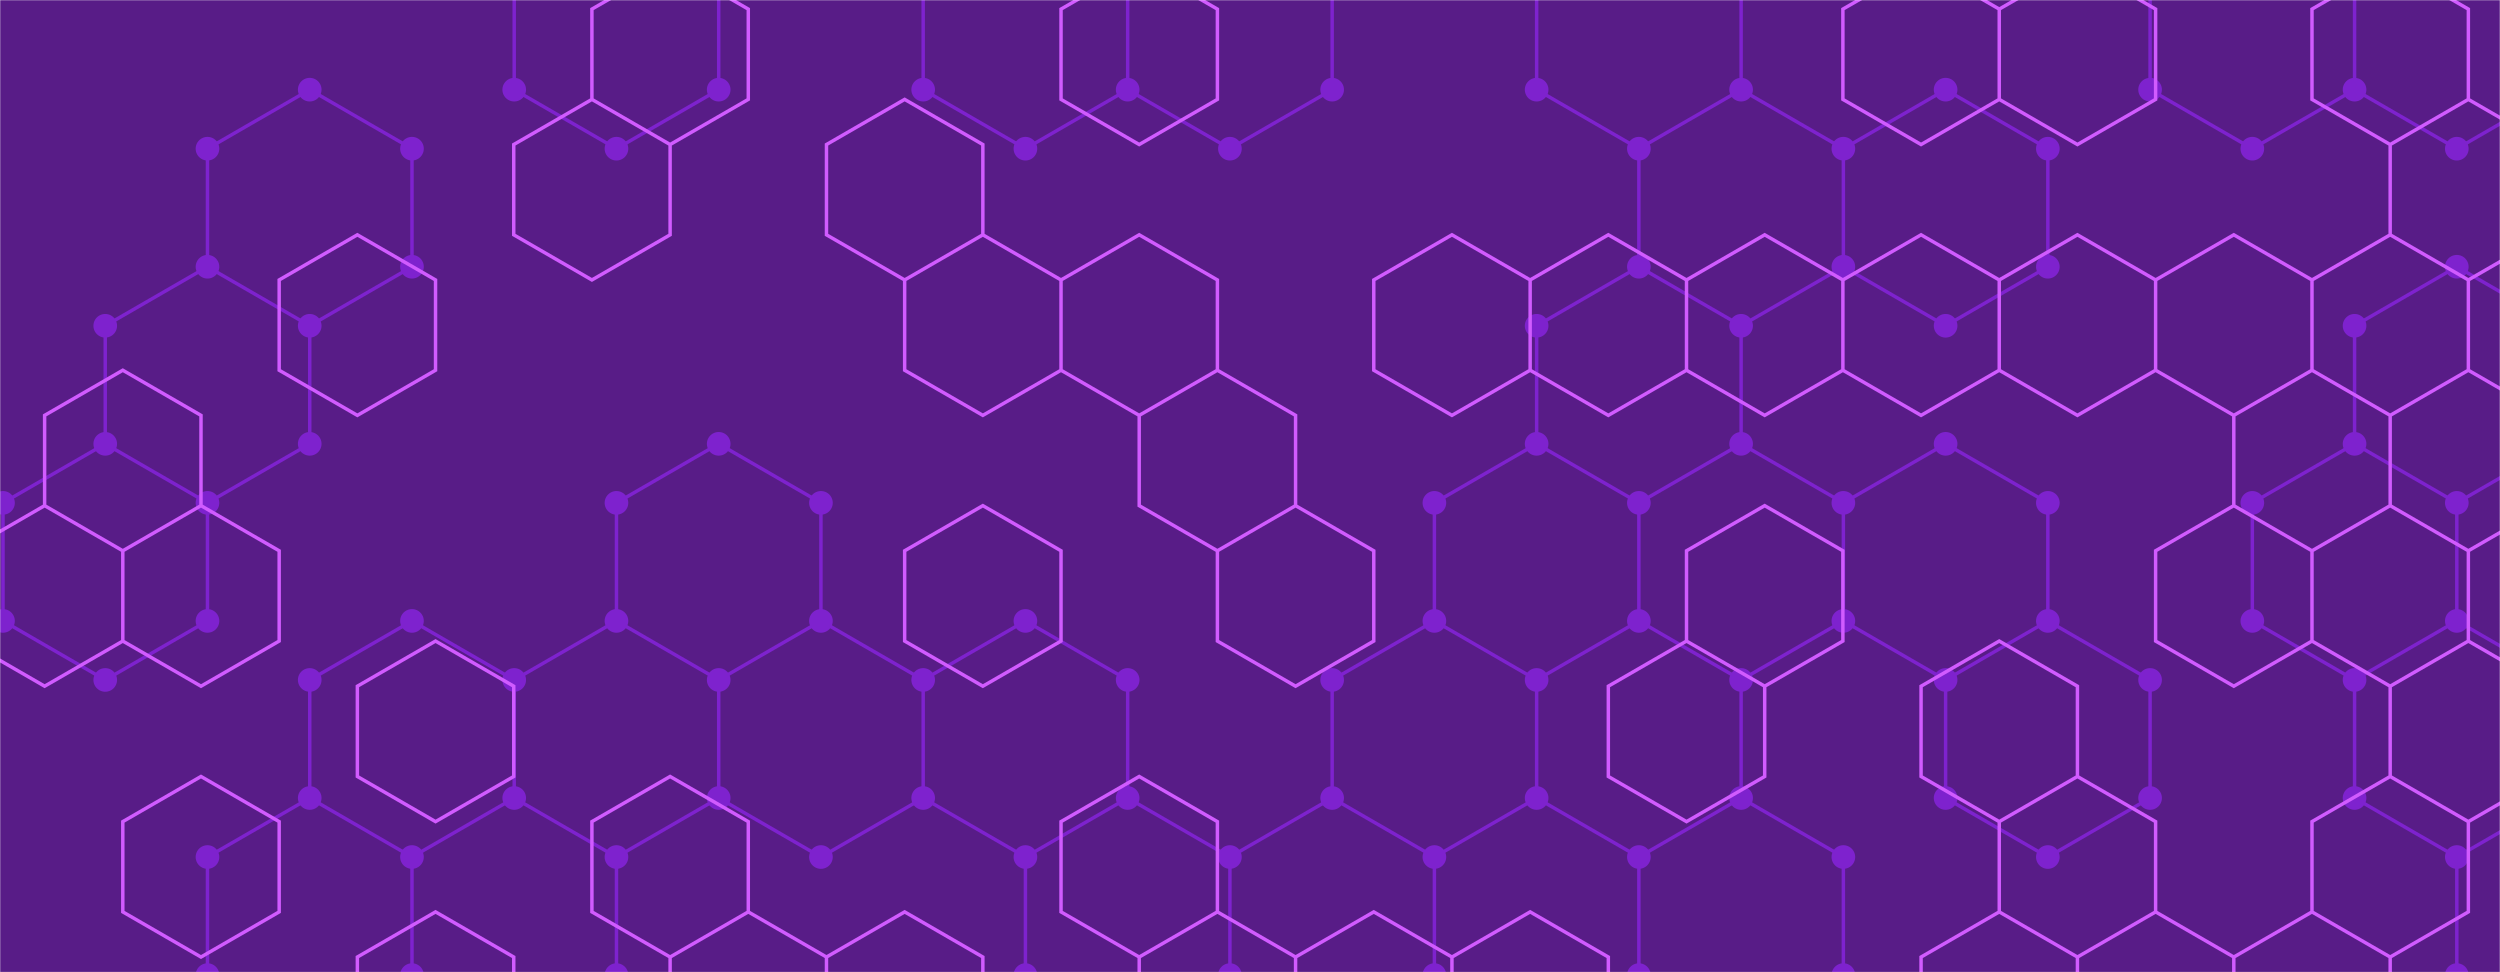 <svg xmlns="http://www.w3.org/2000/svg" version="1.1" xmlns:xlink="http://www.w3.org/1999/xlink" xmlns:svgjs="http://svgjs.dev/svgjs" width="1440" height="560" preserveAspectRatio="none" viewBox="0 0 1440 560"><g mask="url(&quot;#SvgjsMask1006&quot;)" fill="none"><rect width="1440" height="560" x="0" y="0" fill="rgba(88, 28, 135, 1)"></rect><path d="M60.62 255.65L119.51 289.65L119.51 357.65L60.62 391.65L1.73 357.65L1.73 289.65zM178.4 51.65L237.3 85.65L237.3 153.65L178.4 187.65L119.51 153.65L119.51 85.65zM119.51 153.65L178.4 187.65L178.4 255.65L119.51 289.65L60.62 255.65L60.62 187.65zM178.4 459.65L237.3 493.65L237.3 561.65L178.4 595.65L119.51 561.65L119.51 493.65zM237.3 357.65L296.19 391.65L296.19 459.65L237.3 493.65L178.4 459.65L178.4 391.65zM296.19 459.65L355.08 493.65L355.08 561.65L296.19 595.65L237.3 561.65L237.3 493.65zM355.08 -50.35L413.97 -16.35L413.97 51.65L355.08 85.65L296.19 51.65L296.19 -16.35zM413.97 255.65L472.86 289.65L472.86 357.65L413.97 391.65L355.08 357.65L355.08 289.65zM355.08 357.65L413.97 391.65L413.97 459.65L355.08 493.65L296.19 459.65L296.19 391.65zM472.86 357.65L531.75 391.65L531.75 459.65L472.86 493.65L413.97 459.65L413.97 391.65zM590.64 -50.35L649.54 -16.35L649.54 51.65L590.64 85.65L531.75 51.65L531.75 -16.35zM590.64 357.65L649.54 391.65L649.54 459.65L590.64 493.65L531.75 459.65L531.75 391.65zM649.54 459.65L708.43 493.65L708.43 561.65L649.54 595.65L590.64 561.65L590.64 493.65zM708.43 -50.35L767.32 -16.35L767.32 51.65L708.43 85.65L649.54 51.65L649.54 -16.35zM767.32 459.65L826.21 493.65L826.21 561.65L767.32 595.65L708.43 561.65L708.43 493.65zM885.1 255.65L943.99 289.65L943.99 357.65L885.1 391.65L826.21 357.65L826.21 289.65zM826.21 357.65L885.1 391.65L885.1 459.65L826.21 493.65L767.32 459.65L767.32 391.65zM885.1 459.65L943.99 493.65L943.99 561.65L885.1 595.65L826.21 561.65L826.21 493.65zM943.99 -50.35L1002.88 -16.35L1002.88 51.65L943.99 85.65L885.1 51.65L885.1 -16.35zM1002.88 51.65L1061.78 85.65L1061.78 153.65L1002.88 187.65L943.99 153.65L943.99 85.65zM943.99 153.65L1002.88 187.65L1002.88 255.65L943.99 289.65L885.1 255.65L885.1 187.65zM1002.88 255.65L1061.78 289.65L1061.78 357.65L1002.88 391.65L943.99 357.65L943.99 289.65zM943.99 357.65L1002.88 391.65L1002.88 459.65L943.99 493.65L885.1 459.65L885.1 391.65zM1002.88 459.65L1061.78 493.65L1061.78 561.65L1002.88 595.65L943.99 561.65L943.99 493.65zM1120.67 51.65L1179.56 85.65L1179.56 153.65L1120.67 187.65L1061.78 153.65L1061.78 85.65zM1120.67 255.65L1179.56 289.65L1179.56 357.65L1120.67 391.65L1061.78 357.65L1061.78 289.65zM1179.56 357.65L1238.45 391.65L1238.45 459.65L1179.56 493.65L1120.67 459.65L1120.67 391.65zM1297.34 -50.35L1356.23 -16.35L1356.23 51.65L1297.34 85.65L1238.45 51.65L1238.45 -16.35zM1356.23 255.65L1415.12 289.65L1415.12 357.65L1356.23 391.65L1297.34 357.65L1297.34 289.65zM1415.12 -50.35L1474.01 -16.35L1474.01 51.65L1415.12 85.65L1356.23 51.65L1356.23 -16.35zM1415.12 153.65L1474.01 187.65L1474.01 255.65L1415.12 289.65L1356.23 255.65L1356.23 187.65zM1474.01 255.65L1532.91 289.65L1532.91 357.65L1474.01 391.65L1415.12 357.65L1415.12 289.65zM1415.12 357.65L1474.01 391.65L1474.01 459.65L1415.12 493.65L1356.23 459.65L1356.23 391.65zM1474.01 459.65L1532.91 493.65L1532.91 561.65L1474.01 595.65L1415.12 561.65L1415.12 493.65z" stroke="rgba(126, 34, 206, 1)" stroke-width="2"></path><path d="M53.82 255.65 a6.8 6.8 0 1 0 13.6 0 a6.8 6.8 0 1 0 -13.6 0zM112.71 289.65 a6.8 6.8 0 1 0 13.6 0 a6.8 6.8 0 1 0 -13.6 0zM112.71 357.65 a6.8 6.8 0 1 0 13.6 0 a6.8 6.8 0 1 0 -13.6 0zM53.82 391.65 a6.8 6.8 0 1 0 13.6 0 a6.8 6.8 0 1 0 -13.6 0zM-5.07 357.65 a6.8 6.8 0 1 0 13.6 0 a6.8 6.8 0 1 0 -13.6 0zM-5.07 289.65 a6.8 6.8 0 1 0 13.6 0 a6.8 6.8 0 1 0 -13.6 0zM171.6 51.65 a6.8 6.8 0 1 0 13.6 0 a6.8 6.8 0 1 0 -13.6 0zM230.5 85.65 a6.8 6.8 0 1 0 13.6 0 a6.8 6.8 0 1 0 -13.6 0zM230.5 153.65 a6.8 6.8 0 1 0 13.6 0 a6.8 6.8 0 1 0 -13.6 0zM171.6 187.65 a6.8 6.8 0 1 0 13.6 0 a6.8 6.8 0 1 0 -13.6 0zM112.71 153.65 a6.8 6.8 0 1 0 13.6 0 a6.8 6.8 0 1 0 -13.6 0zM112.71 85.65 a6.8 6.8 0 1 0 13.6 0 a6.8 6.8 0 1 0 -13.6 0zM171.6 255.65 a6.8 6.8 0 1 0 13.6 0 a6.8 6.8 0 1 0 -13.6 0zM53.82 187.65 a6.8 6.8 0 1 0 13.6 0 a6.8 6.8 0 1 0 -13.6 0zM171.6 459.65 a6.8 6.8 0 1 0 13.6 0 a6.8 6.8 0 1 0 -13.6 0zM230.5 493.65 a6.8 6.8 0 1 0 13.6 0 a6.8 6.8 0 1 0 -13.6 0zM230.5 561.65 a6.8 6.8 0 1 0 13.6 0 a6.8 6.8 0 1 0 -13.6 0zM171.6 595.65 a6.8 6.8 0 1 0 13.6 0 a6.8 6.8 0 1 0 -13.6 0zM112.71 561.65 a6.8 6.8 0 1 0 13.6 0 a6.8 6.8 0 1 0 -13.6 0zM112.71 493.65 a6.8 6.8 0 1 0 13.6 0 a6.8 6.8 0 1 0 -13.6 0zM230.5 357.65 a6.8 6.8 0 1 0 13.6 0 a6.8 6.8 0 1 0 -13.6 0zM289.39 391.65 a6.8 6.8 0 1 0 13.6 0 a6.8 6.8 0 1 0 -13.6 0zM289.39 459.65 a6.8 6.8 0 1 0 13.6 0 a6.8 6.8 0 1 0 -13.6 0zM171.6 391.65 a6.8 6.8 0 1 0 13.6 0 a6.8 6.8 0 1 0 -13.6 0zM348.28 493.65 a6.8 6.8 0 1 0 13.6 0 a6.8 6.8 0 1 0 -13.6 0zM348.28 561.65 a6.8 6.8 0 1 0 13.6 0 a6.8 6.8 0 1 0 -13.6 0zM289.39 595.65 a6.8 6.8 0 1 0 13.6 0 a6.8 6.8 0 1 0 -13.6 0zM348.28 -50.35 a6.8 6.8 0 1 0 13.6 0 a6.8 6.8 0 1 0 -13.6 0zM407.17 -16.35 a6.8 6.8 0 1 0 13.6 0 a6.8 6.8 0 1 0 -13.6 0zM407.17 51.65 a6.8 6.8 0 1 0 13.6 0 a6.8 6.8 0 1 0 -13.6 0zM348.28 85.65 a6.8 6.8 0 1 0 13.6 0 a6.8 6.8 0 1 0 -13.6 0zM289.39 51.65 a6.8 6.8 0 1 0 13.6 0 a6.8 6.8 0 1 0 -13.6 0zM289.39 -16.35 a6.8 6.8 0 1 0 13.6 0 a6.8 6.8 0 1 0 -13.6 0zM407.17 255.65 a6.8 6.8 0 1 0 13.6 0 a6.8 6.8 0 1 0 -13.6 0zM466.06 289.65 a6.8 6.8 0 1 0 13.6 0 a6.8 6.8 0 1 0 -13.6 0zM466.06 357.65 a6.8 6.8 0 1 0 13.6 0 a6.8 6.8 0 1 0 -13.6 0zM407.17 391.65 a6.8 6.8 0 1 0 13.6 0 a6.8 6.8 0 1 0 -13.6 0zM348.28 357.65 a6.8 6.8 0 1 0 13.6 0 a6.8 6.8 0 1 0 -13.6 0zM348.28 289.65 a6.8 6.8 0 1 0 13.6 0 a6.8 6.8 0 1 0 -13.6 0zM407.17 459.65 a6.8 6.8 0 1 0 13.6 0 a6.8 6.8 0 1 0 -13.6 0zM524.95 391.65 a6.8 6.8 0 1 0 13.6 0 a6.8 6.8 0 1 0 -13.6 0zM524.95 459.65 a6.8 6.8 0 1 0 13.6 0 a6.8 6.8 0 1 0 -13.6 0zM466.06 493.65 a6.8 6.8 0 1 0 13.6 0 a6.8 6.8 0 1 0 -13.6 0zM583.84 -50.35 a6.8 6.8 0 1 0 13.6 0 a6.8 6.8 0 1 0 -13.6 0zM642.74 -16.35 a6.8 6.8 0 1 0 13.6 0 a6.8 6.8 0 1 0 -13.6 0zM642.74 51.65 a6.8 6.8 0 1 0 13.6 0 a6.8 6.8 0 1 0 -13.6 0zM583.84 85.65 a6.8 6.8 0 1 0 13.6 0 a6.8 6.8 0 1 0 -13.6 0zM524.95 51.65 a6.8 6.8 0 1 0 13.6 0 a6.8 6.8 0 1 0 -13.6 0zM524.95 -16.35 a6.8 6.8 0 1 0 13.6 0 a6.8 6.8 0 1 0 -13.6 0zM583.84 357.65 a6.8 6.8 0 1 0 13.6 0 a6.8 6.8 0 1 0 -13.6 0zM642.74 391.65 a6.8 6.8 0 1 0 13.6 0 a6.8 6.8 0 1 0 -13.6 0zM642.74 459.65 a6.8 6.8 0 1 0 13.6 0 a6.8 6.8 0 1 0 -13.6 0zM583.84 493.65 a6.8 6.8 0 1 0 13.6 0 a6.8 6.8 0 1 0 -13.6 0zM701.63 493.65 a6.8 6.8 0 1 0 13.6 0 a6.8 6.8 0 1 0 -13.6 0zM701.63 561.65 a6.8 6.8 0 1 0 13.6 0 a6.8 6.8 0 1 0 -13.6 0zM642.74 595.65 a6.8 6.8 0 1 0 13.6 0 a6.8 6.8 0 1 0 -13.6 0zM583.84 561.65 a6.8 6.8 0 1 0 13.6 0 a6.8 6.8 0 1 0 -13.6 0zM701.63 -50.35 a6.8 6.8 0 1 0 13.6 0 a6.8 6.8 0 1 0 -13.6 0zM760.52 -16.35 a6.8 6.8 0 1 0 13.6 0 a6.8 6.8 0 1 0 -13.6 0zM760.52 51.65 a6.8 6.8 0 1 0 13.6 0 a6.8 6.8 0 1 0 -13.6 0zM701.63 85.65 a6.8 6.8 0 1 0 13.6 0 a6.8 6.8 0 1 0 -13.6 0zM760.52 459.65 a6.8 6.8 0 1 0 13.6 0 a6.8 6.8 0 1 0 -13.6 0zM819.41 493.65 a6.8 6.8 0 1 0 13.6 0 a6.8 6.8 0 1 0 -13.6 0zM819.41 561.65 a6.8 6.8 0 1 0 13.6 0 a6.8 6.8 0 1 0 -13.6 0zM760.52 595.65 a6.8 6.8 0 1 0 13.6 0 a6.8 6.8 0 1 0 -13.6 0zM878.3 255.65 a6.8 6.8 0 1 0 13.6 0 a6.8 6.8 0 1 0 -13.6 0zM937.19 289.65 a6.8 6.8 0 1 0 13.6 0 a6.8 6.8 0 1 0 -13.6 0zM937.19 357.65 a6.8 6.8 0 1 0 13.6 0 a6.8 6.8 0 1 0 -13.6 0zM878.3 391.65 a6.8 6.8 0 1 0 13.6 0 a6.8 6.8 0 1 0 -13.6 0zM819.41 357.65 a6.8 6.8 0 1 0 13.6 0 a6.8 6.8 0 1 0 -13.6 0zM819.41 289.65 a6.8 6.8 0 1 0 13.6 0 a6.8 6.8 0 1 0 -13.6 0zM878.3 459.65 a6.8 6.8 0 1 0 13.6 0 a6.8 6.8 0 1 0 -13.6 0zM760.52 391.65 a6.8 6.8 0 1 0 13.6 0 a6.8 6.8 0 1 0 -13.6 0zM937.19 493.65 a6.8 6.8 0 1 0 13.6 0 a6.8 6.8 0 1 0 -13.6 0zM937.19 561.65 a6.8 6.8 0 1 0 13.6 0 a6.8 6.8 0 1 0 -13.6 0zM878.3 595.65 a6.8 6.8 0 1 0 13.6 0 a6.8 6.8 0 1 0 -13.6 0zM937.19 -50.35 a6.8 6.8 0 1 0 13.6 0 a6.8 6.8 0 1 0 -13.6 0zM996.08 -16.35 a6.8 6.8 0 1 0 13.6 0 a6.8 6.8 0 1 0 -13.6 0zM996.08 51.65 a6.8 6.8 0 1 0 13.6 0 a6.8 6.8 0 1 0 -13.6 0zM937.19 85.65 a6.8 6.8 0 1 0 13.6 0 a6.8 6.8 0 1 0 -13.6 0zM878.3 51.65 a6.8 6.8 0 1 0 13.6 0 a6.8 6.8 0 1 0 -13.6 0zM878.3 -16.35 a6.8 6.8 0 1 0 13.6 0 a6.8 6.8 0 1 0 -13.6 0zM1054.98 85.65 a6.8 6.8 0 1 0 13.6 0 a6.8 6.8 0 1 0 -13.6 0zM1054.98 153.65 a6.8 6.8 0 1 0 13.6 0 a6.8 6.8 0 1 0 -13.6 0zM996.08 187.65 a6.8 6.8 0 1 0 13.6 0 a6.8 6.8 0 1 0 -13.6 0zM937.19 153.65 a6.8 6.8 0 1 0 13.6 0 a6.8 6.8 0 1 0 -13.6 0zM996.08 255.65 a6.8 6.8 0 1 0 13.6 0 a6.8 6.8 0 1 0 -13.6 0zM878.3 187.65 a6.8 6.8 0 1 0 13.6 0 a6.8 6.8 0 1 0 -13.6 0zM1054.98 289.65 a6.8 6.8 0 1 0 13.6 0 a6.8 6.8 0 1 0 -13.6 0zM1054.98 357.65 a6.8 6.8 0 1 0 13.6 0 a6.8 6.8 0 1 0 -13.6 0zM996.08 391.65 a6.8 6.8 0 1 0 13.6 0 a6.8 6.8 0 1 0 -13.6 0zM996.08 459.65 a6.8 6.8 0 1 0 13.6 0 a6.8 6.8 0 1 0 -13.6 0zM1054.98 493.65 a6.8 6.8 0 1 0 13.6 0 a6.8 6.8 0 1 0 -13.6 0zM1054.98 561.65 a6.8 6.8 0 1 0 13.6 0 a6.8 6.8 0 1 0 -13.6 0zM996.08 595.65 a6.8 6.8 0 1 0 13.6 0 a6.8 6.8 0 1 0 -13.6 0zM1113.87 51.65 a6.8 6.8 0 1 0 13.6 0 a6.8 6.8 0 1 0 -13.6 0zM1172.76 85.65 a6.8 6.8 0 1 0 13.6 0 a6.8 6.8 0 1 0 -13.6 0zM1172.76 153.65 a6.8 6.8 0 1 0 13.6 0 a6.8 6.8 0 1 0 -13.6 0zM1113.87 187.65 a6.8 6.8 0 1 0 13.6 0 a6.8 6.8 0 1 0 -13.6 0zM1113.87 255.65 a6.8 6.8 0 1 0 13.6 0 a6.8 6.8 0 1 0 -13.6 0zM1172.76 289.65 a6.8 6.8 0 1 0 13.6 0 a6.8 6.8 0 1 0 -13.6 0zM1172.76 357.65 a6.8 6.8 0 1 0 13.6 0 a6.8 6.8 0 1 0 -13.6 0zM1113.87 391.65 a6.8 6.8 0 1 0 13.6 0 a6.8 6.8 0 1 0 -13.6 0zM1231.65 391.65 a6.8 6.8 0 1 0 13.6 0 a6.8 6.8 0 1 0 -13.6 0zM1231.65 459.65 a6.8 6.8 0 1 0 13.6 0 a6.8 6.8 0 1 0 -13.6 0zM1172.76 493.65 a6.8 6.8 0 1 0 13.6 0 a6.8 6.8 0 1 0 -13.6 0zM1113.87 459.65 a6.8 6.8 0 1 0 13.6 0 a6.8 6.8 0 1 0 -13.6 0zM1290.54 -50.35 a6.8 6.8 0 1 0 13.6 0 a6.8 6.8 0 1 0 -13.6 0zM1349.43 -16.35 a6.8 6.8 0 1 0 13.6 0 a6.8 6.8 0 1 0 -13.6 0zM1349.43 51.65 a6.8 6.8 0 1 0 13.6 0 a6.8 6.8 0 1 0 -13.6 0zM1290.54 85.65 a6.8 6.8 0 1 0 13.6 0 a6.8 6.8 0 1 0 -13.6 0zM1231.65 51.65 a6.8 6.8 0 1 0 13.6 0 a6.8 6.8 0 1 0 -13.6 0zM1231.65 -16.35 a6.8 6.8 0 1 0 13.6 0 a6.8 6.8 0 1 0 -13.6 0zM1349.43 255.65 a6.8 6.8 0 1 0 13.6 0 a6.8 6.8 0 1 0 -13.6 0zM1408.32 289.65 a6.8 6.8 0 1 0 13.6 0 a6.8 6.8 0 1 0 -13.6 0zM1408.32 357.65 a6.8 6.8 0 1 0 13.6 0 a6.8 6.8 0 1 0 -13.6 0zM1349.43 391.65 a6.8 6.8 0 1 0 13.6 0 a6.8 6.8 0 1 0 -13.6 0zM1290.54 357.65 a6.8 6.8 0 1 0 13.6 0 a6.8 6.8 0 1 0 -13.6 0zM1290.54 289.65 a6.8 6.8 0 1 0 13.6 0 a6.8 6.8 0 1 0 -13.6 0zM1408.32 -50.35 a6.8 6.8 0 1 0 13.6 0 a6.8 6.8 0 1 0 -13.6 0zM1467.21 -16.35 a6.8 6.8 0 1 0 13.6 0 a6.8 6.8 0 1 0 -13.6 0zM1467.21 51.65 a6.8 6.8 0 1 0 13.6 0 a6.8 6.8 0 1 0 -13.6 0zM1408.32 85.65 a6.8 6.8 0 1 0 13.6 0 a6.8 6.8 0 1 0 -13.6 0zM1408.32 153.65 a6.8 6.8 0 1 0 13.6 0 a6.8 6.8 0 1 0 -13.6 0zM1467.21 187.65 a6.8 6.8 0 1 0 13.6 0 a6.8 6.8 0 1 0 -13.6 0zM1467.21 255.65 a6.8 6.8 0 1 0 13.6 0 a6.8 6.8 0 1 0 -13.6 0zM1349.43 187.65 a6.8 6.8 0 1 0 13.6 0 a6.8 6.8 0 1 0 -13.6 0zM1526.11 289.65 a6.8 6.8 0 1 0 13.6 0 a6.8 6.8 0 1 0 -13.6 0zM1526.11 357.65 a6.8 6.8 0 1 0 13.6 0 a6.8 6.8 0 1 0 -13.6 0zM1467.21 391.65 a6.8 6.8 0 1 0 13.6 0 a6.8 6.8 0 1 0 -13.6 0zM1467.21 459.65 a6.8 6.8 0 1 0 13.6 0 a6.8 6.8 0 1 0 -13.6 0zM1408.32 493.65 a6.8 6.8 0 1 0 13.6 0 a6.8 6.8 0 1 0 -13.6 0zM1349.43 459.65 a6.8 6.8 0 1 0 13.6 0 a6.8 6.8 0 1 0 -13.6 0zM1526.11 493.65 a6.8 6.8 0 1 0 13.6 0 a6.8 6.8 0 1 0 -13.6 0zM1526.11 561.65 a6.8 6.8 0 1 0 13.6 0 a6.8 6.8 0 1 0 -13.6 0zM1467.21 595.65 a6.8 6.8 0 1 0 13.6 0 a6.8 6.8 0 1 0 -13.6 0zM1408.32 561.65 a6.8 6.8 0 1 0 13.6 0 a6.8 6.8 0 1 0 -13.6 0z" fill="rgba(126, 34, 206, 1)"></path><path d="M70.73 213.25L115.77 239.25L115.77 291.25L70.73 317.25L25.7 291.25L25.7 239.25zM25.7 291.25L70.73 317.25L70.73 369.25L25.7 395.25L-19.33 369.25L-19.33 317.25zM115.77 291.25L160.8 317.25L160.8 369.25L115.77 395.25L70.73 369.25L70.73 317.25zM115.77 447.25L160.8 473.25L160.8 525.25L115.77 551.25L70.73 525.25L70.73 473.25zM205.84 135.25L250.87 161.25L250.87 213.25L205.84 239.25L160.8 213.25L160.8 161.25zM250.87 369.25L295.91 395.25L295.91 447.25L250.87 473.25L205.84 447.25L205.84 395.25zM250.87 525.25L295.91 551.25L295.91 603.25L250.87 629.25L205.84 603.25L205.84 551.25zM340.94 57.25L385.98 83.25L385.98 135.25L340.94 161.25L295.91 135.25L295.91 83.25zM385.98 -20.75L431.01 5.25L431.01 57.25L385.98 83.25L340.94 57.25L340.94 5.25zM385.98 447.25L431.01 473.25L431.01 525.25L385.98 551.25L340.94 525.25L340.94 473.25zM431.01 525.25L476.05 551.25L476.05 603.25L431.01 629.25L385.98 603.25L385.98 551.25zM521.08 57.25L566.12 83.25L566.12 135.25L521.08 161.25L476.05 135.25L476.05 83.25zM521.08 525.25L566.12 551.25L566.12 603.25L521.08 629.25L476.05 603.25L476.05 551.25zM566.12 135.25L611.15 161.25L611.15 213.25L566.12 239.25L521.08 213.25L521.08 161.25zM566.12 291.25L611.15 317.25L611.15 369.25L566.12 395.25L521.08 369.25L521.08 317.25zM656.18 -20.75L701.22 5.25L701.22 57.25L656.18 83.25L611.15 57.25L611.15 5.25zM656.18 135.25L701.22 161.25L701.22 213.25L656.18 239.25L611.15 213.25L611.15 161.25zM701.22 213.25L746.25 239.25L746.25 291.25L701.22 317.25L656.18 291.25L656.18 239.25zM656.18 447.25L701.22 473.25L701.22 525.25L656.18 551.25L611.15 525.25L611.15 473.25zM701.22 525.25L746.25 551.25L746.25 603.25L701.22 629.25L656.18 603.25L656.18 551.25zM746.25 291.25L791.29 317.25L791.29 369.25L746.25 395.25L701.22 369.25L701.22 317.25zM791.29 525.25L836.32 551.25L836.32 603.25L791.29 629.25L746.25 603.25L746.25 551.25zM836.32 135.25L881.36 161.25L881.36 213.25L836.32 239.25L791.29 213.25L791.29 161.25zM881.36 525.25L926.39 551.25L926.39 603.25L881.36 629.25L836.32 603.25L836.32 551.25zM926.39 135.25L971.43 161.25L971.43 213.25L926.39 239.25L881.36 213.25L881.36 161.25zM971.43 369.25L1016.46 395.25L1016.46 447.25L971.43 473.25L926.39 447.25L926.39 395.25zM1016.46 135.25L1061.5 161.25L1061.5 213.25L1016.46 239.25L971.43 213.25L971.43 161.25zM1016.46 291.25L1061.5 317.25L1061.5 369.25L1016.46 395.25L971.43 369.25L971.43 317.25zM1106.53 -20.75L1151.56 5.25L1151.56 57.25L1106.53 83.25L1061.5 57.25L1061.5 5.25zM1106.53 135.25L1151.56 161.25L1151.56 213.25L1106.53 239.25L1061.5 213.25L1061.5 161.25zM1151.56 369.25L1196.6 395.25L1196.6 447.25L1151.56 473.25L1106.53 447.25L1106.53 395.25zM1151.56 525.25L1196.6 551.25L1196.6 603.25L1151.56 629.25L1106.53 603.25L1106.53 551.25zM1196.6 -20.75L1241.63 5.25L1241.63 57.25L1196.6 83.25L1151.57 57.25L1151.57 5.25zM1196.6 135.25L1241.63 161.25L1241.63 213.25L1196.6 239.25L1151.57 213.25L1151.57 161.25zM1196.6 447.25L1241.63 473.25L1241.63 525.25L1196.6 551.25L1151.57 525.25L1151.57 473.25zM1241.63 525.25L1286.67 551.25L1286.67 603.25L1241.63 629.25L1196.6 603.25L1196.6 551.25zM1286.67 135.25L1331.7 161.25L1331.7 213.25L1286.67 239.25L1241.63 213.25L1241.63 161.25zM1331.7 213.25L1376.74 239.25L1376.74 291.25L1331.7 317.25L1286.67 291.25L1286.67 239.25zM1286.67 291.25L1331.7 317.25L1331.7 369.25L1286.67 395.25L1241.63 369.25L1241.63 317.25zM1331.7 525.25L1376.74 551.25L1376.74 603.25L1331.7 629.25L1286.67 603.25L1286.67 551.25zM1376.74 -20.75L1421.77 5.25L1421.77 57.25L1376.74 83.25L1331.7 57.25L1331.7 5.25zM1421.77 57.25L1466.81 83.25L1466.81 135.25L1421.77 161.25L1376.74 135.25L1376.74 83.25zM1376.74 135.25L1421.77 161.25L1421.77 213.25L1376.74 239.25L1331.7 213.25L1331.7 161.25zM1421.77 213.25L1466.81 239.25L1466.81 291.25L1421.77 317.25L1376.74 291.25L1376.74 239.25zM1376.74 291.25L1421.77 317.25L1421.77 369.25L1376.74 395.25L1331.7 369.25L1331.7 317.25zM1421.77 369.25L1466.81 395.25L1466.81 447.25L1421.77 473.25L1376.74 447.25L1376.74 395.25zM1376.74 447.25L1421.77 473.25L1421.77 525.25L1376.74 551.25L1331.7 525.25L1331.7 473.25z" stroke="rgba(209, 91, 255, 1)" stroke-width="2"></path></g><defs><mask id="SvgjsMask1006"><rect width="1440" height="560" fill="#ffffff"></rect></mask></defs></svg>